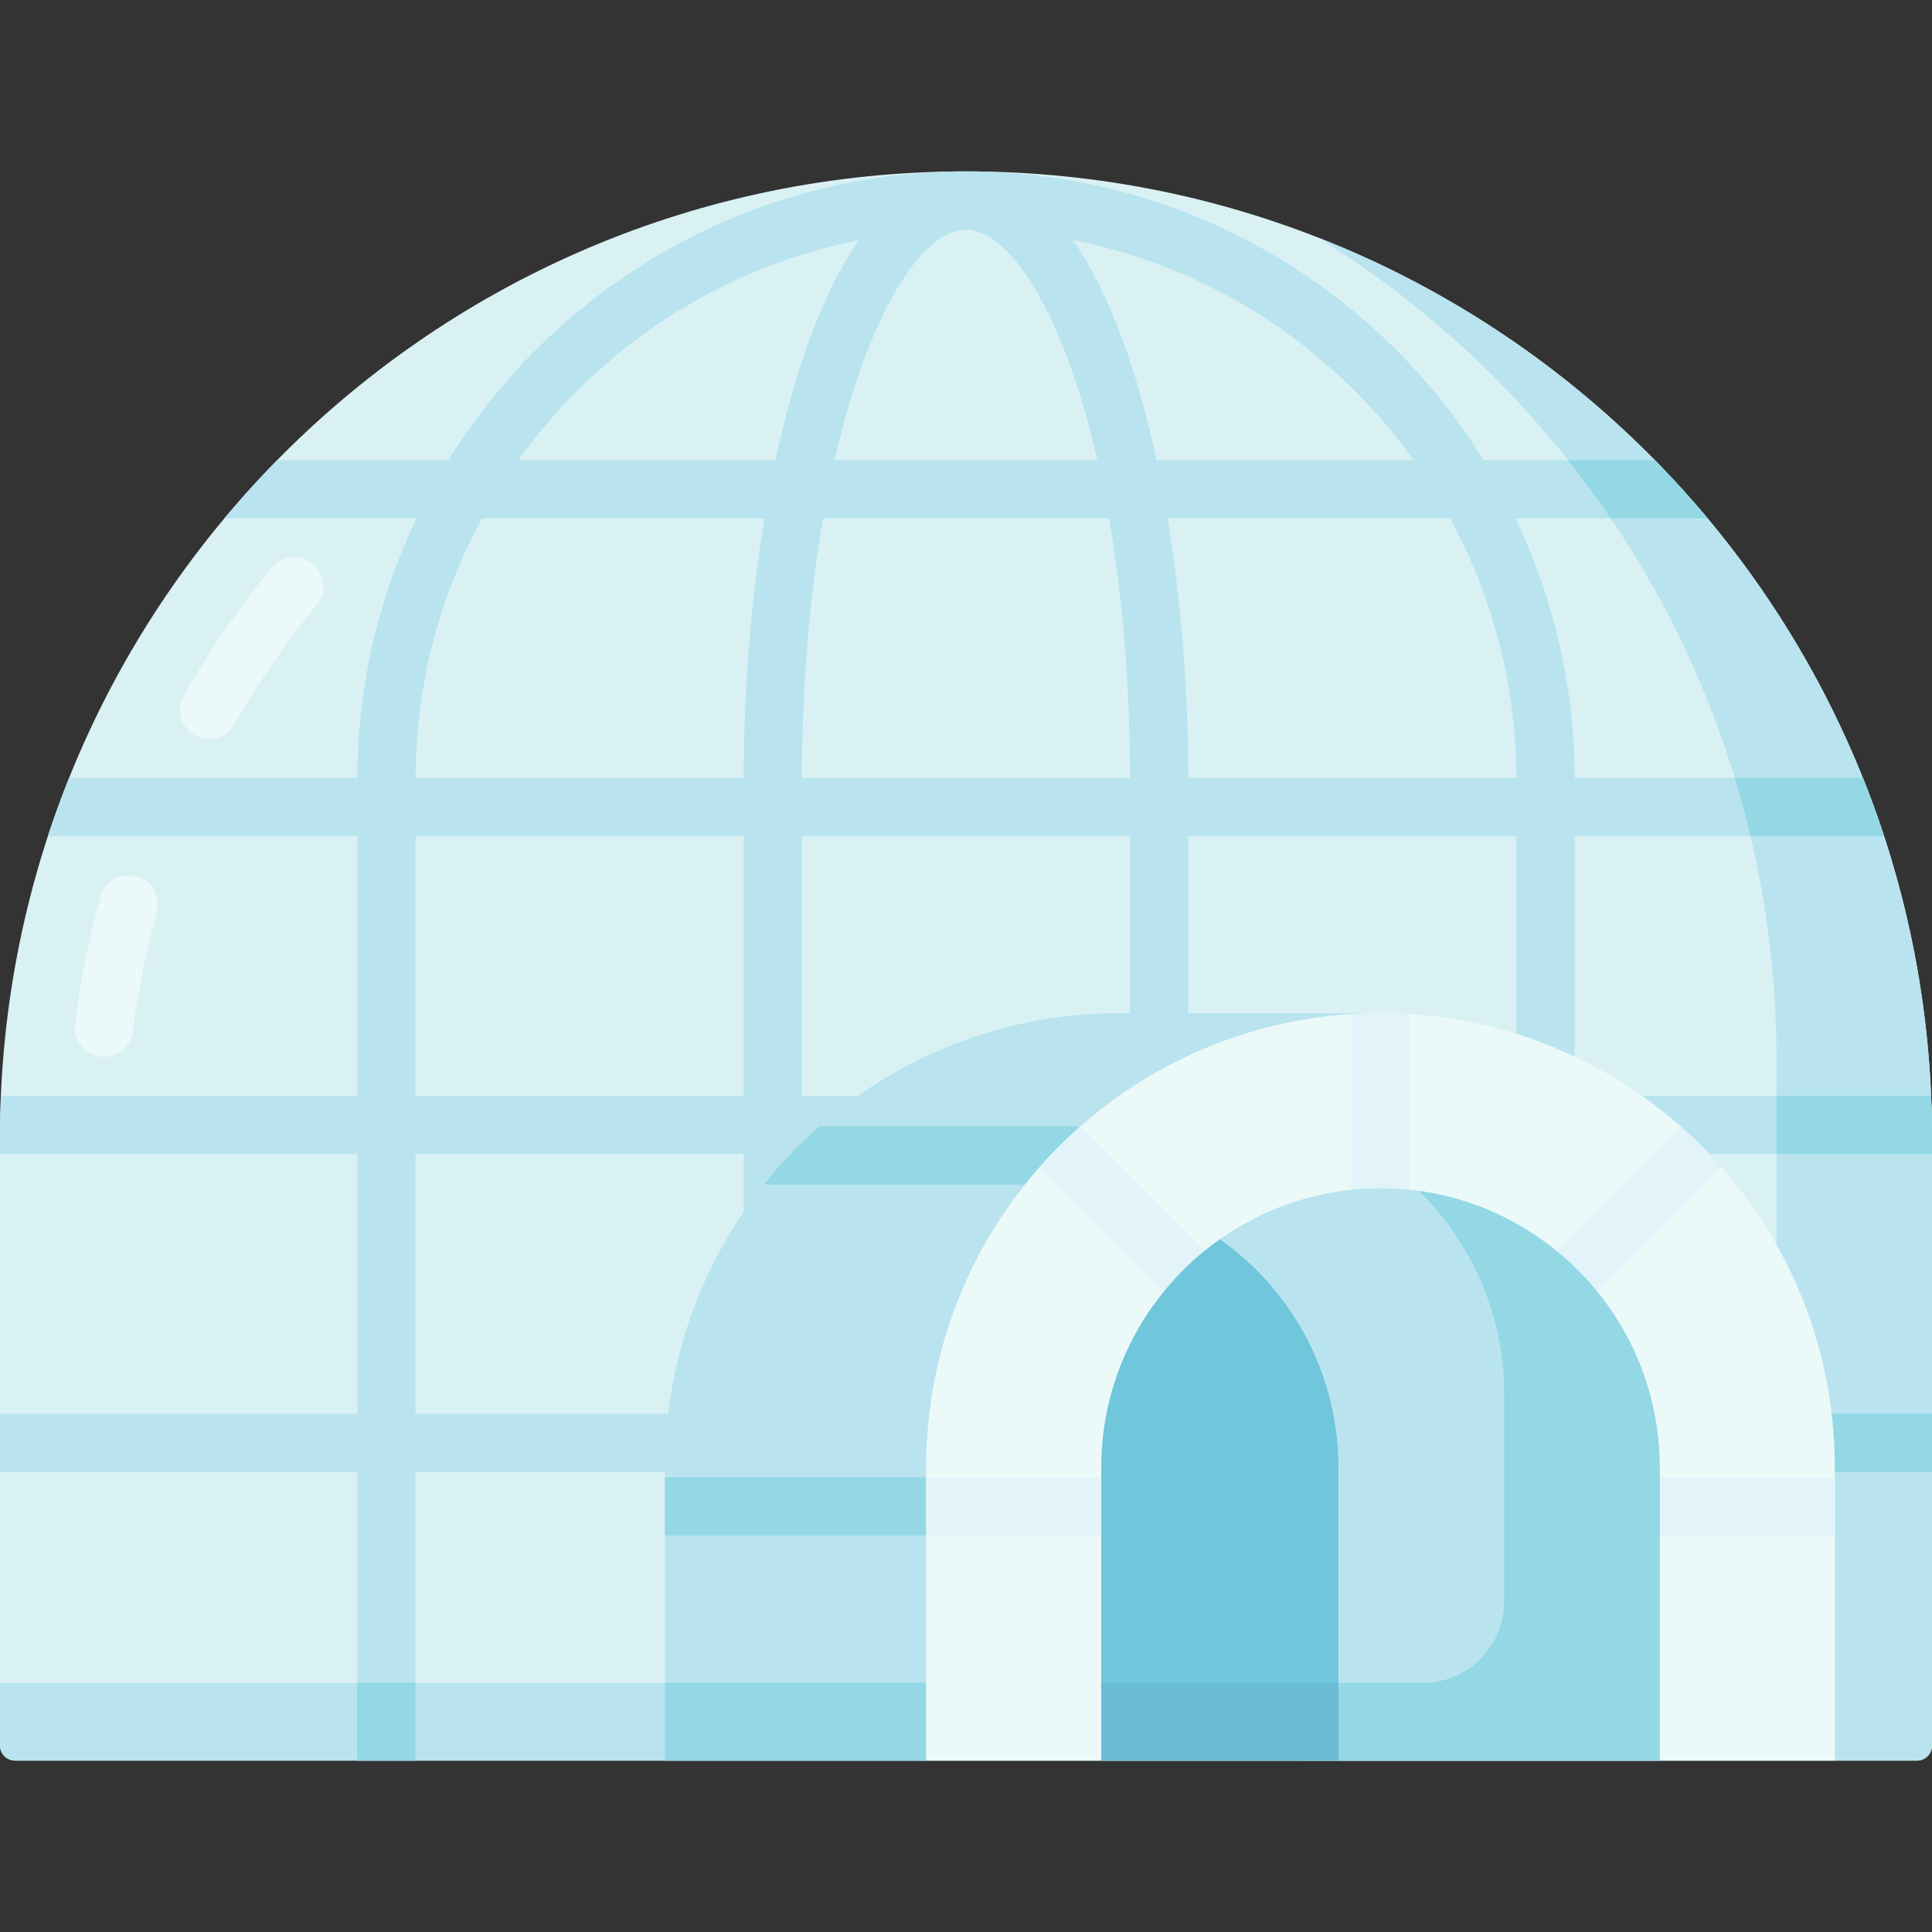 <svg id="Capa_1" enable-background="new 0 0 512 512" height="512" viewBox="0 0 512 512" width="512" xmlns="http://www.w3.org/2000/svg"><rect x="0" y="0" width="512" height="512" fill="#333333" stroke="none"/><g><path d="m508 466.581h-504c-2.209 0-4-1.791-4-4v-161.163c0-141.385 114.615-256 256-256 141.385 0 256 114.615 256 256v161.163c0 2.21-1.791 4-4 4z" fill="#daf1f4"/><path d="m349.277 62.943c72.929 45.112 121.516 125.817 121.516 217.871v140.54c0 13.599-11.024 24.623-24.623 24.623h-446.17v16.604c0 2.209 1.791 4 4 4h504c2.209 0 4-1.791 4-4v-161.163c0-108.472-67.465-201.187-162.723-238.475z" fill="#b9e4ef"/><path d="m512 390.075h-97.699c-4.268 0-7.726-3.459-7.726-7.726s3.459-7.726 7.726-7.726h97.699zm-401.874 0v76.506h-15.452v-76.506h-94.674v-15.453h94.674v-68.78h-94.674v-4.424c0-3.695.079-7.372.234-11.028h94.44v-68.78h-81.989c1.713-5.227 3.591-10.38 5.626-15.453h76.365c.088-24.601 5.711-47.922 15.686-68.78h-50.906c4.462-5.34 9.137-10.495 14.013-15.453h45.351c28.474-45.886 79.318-76.505 137.18-76.505s108.705 30.62 137.181 76.506h45.351c4.875 4.958 9.551 10.113 14.012 15.453h-50.906c9.975 20.858 15.598 44.179 15.686 68.78h76.365c2.035 5.073 3.912 10.226 5.625 15.453h-81.989v62.815c0 2.402-1.096 4.548-2.815 5.965h97.255c.155 3.657.234 7.333.234 11.028v4.424h-107.005c-4.268 0-7.726-3.459-7.726-7.726 0-4.167 3.299-7.563 7.428-7.72-1.723-1.417-2.823-3.566-2.823-5.971v-62.816h-86.947v54.612c0 4.267-3.459 7.726-7.726 7.726s-7.726-3.459-7.726-7.726v-54.612h-86.947v68.78h36.772c4.267 0 7.726 3.459 7.726 7.726s-3.459 7.726-7.726 7.726h-36.772v42.323c0 4.267-3.459 7.726-7.726 7.726s-7.726-3.459-7.726-7.726v-42.323h-86.948v68.78h86.948c4.267 0 7.726 3.459 7.726 7.726s-3.459 7.726-7.726 7.726h-86.949zm189.347-183.918c-.031-24.381-1.967-47.825-5.597-68.78h-75.753c-3.63 20.956-5.566 44.399-5.597 68.78zm84.826-68.78h-74.872c3.609 21.795 5.468 45.495 5.499 68.78h86.945c-.098-24.873-6.454-48.299-17.572-68.78zm-99.935-73.738c9.592 13.792 17.012 34.402 22.138 58.285h68.114c-21.228-29.6-53.247-50.963-90.252-58.285zm-57.238 36.938c-2.208 6.625-4.184 13.771-5.915 21.348h69.577c-1.731-7.577-3.706-14.723-5.915-21.348-8.163-24.491-19.227-39.706-28.873-39.706s-20.71 15.215-28.874 39.706zm-89.742 21.348h68.115c5.126-23.883 12.545-44.494 22.138-58.285-37.006 7.321-69.025 28.684-90.253 58.285zm-27.256 84.232h86.946c.031-23.285 1.89-46.985 5.499-68.78h-74.873c-11.118 20.481-17.473 43.907-17.572 68.78zm-.002 84.233h86.948v-68.78h-86.948z" fill="#b9e4ef"/><path d="m459.735 206.157h33.954c2.035 5.073 3.912 10.226 5.625 15.453h-35.403c-1.234-5.214-2.628-10.367-4.176-15.453zm52.265 95.261c0-3.695-.079-7.372-.234-11.028h-40.974v15.453h41.208zm-417.326 144.56v20.604h15.453v-20.604zm417.326-71.356h-41.207v15.453h41.207zm-96.471-252.697c3.965 5.003 7.747 10.157 11.336 15.453h25.68c-4.462-5.34-9.137-10.495-14.012-15.453z" fill="#93d8e4"/><path d="m27.568 280.089c-.32 0-.643-.02-.969-.061-4.234-.53-7.237-4.392-6.707-8.626 1.428-11.411 3.7-22.791 6.753-33.824 1.138-4.113 5.395-6.524 9.507-5.386 4.113 1.138 6.524 5.394 5.386 9.507-2.854 10.313-4.978 20.952-6.313 31.622-.489 3.908-3.817 6.768-7.657 6.768z" fill="#ecf9f9"/><path d="m55.43 195.857c-1.291 0-2.6-.324-3.803-1.007-3.712-2.104-5.016-6.819-2.911-10.532 6.72-11.854 14.546-23.233 23.262-33.823 2.711-3.295 7.58-3.768 10.876-1.056 3.295 2.712 3.768 7.581 1.056 10.876-8.151 9.903-15.469 20.543-21.75 31.624-1.424 2.509-4.039 3.918-6.73 3.918z" fill="#ecf9f9"/><path d="m296.635 268.495c-66.498 0-120.405 53.907-120.405 120.405v77.681h69.205l120.405-198.086z" fill="#b9e4ef"/><path d="m176.231 445.978h69.205v20.604h-69.205z" fill="#93d8e4"/><path d="m286.34 298.472c-5.348 4.705-10.275 9.877-14.718 15.453h-69.205c4.443-5.575 9.37-10.747 14.718-15.453zm-110.109 108.456h69.205v-15.453h-69.205z" fill="#93d8e4"/><path d="m486.245 466.581h-240.81v-77.681c0-66.498 53.907-120.405 120.405-120.405 66.498 0 120.405 53.907 120.405 120.405z" fill="#ecf9f9"/><path d="m358.114 268.739c2.555-.162 5.131-.244 7.727-.244 2.595 0 5.171.082 7.726.244v55.803c0 4.267-3.459 7.726-7.726 7.726-4.268 0-7.726-3.459-7.726-7.726v-55.803zm-42.698 80.664c1.509 1.509 3.487 2.263 5.464 2.263s3.955-.755 5.464-2.263c3.017-3.017 3.017-7.909 0-10.927l-40.004-40.004c-3.871 3.406-7.521 7.056-10.927 10.927zm88.344 1.576c1.509 1.509 3.486 2.263 5.464 2.263 1.977 0 3.955-.755 5.464-2.263l41.58-41.58c-3.406-3.871-7.056-7.521-10.927-10.927l-41.581 41.58c-3.017 3.018-3.017 7.91 0 10.927zm-158.324 55.949h56.709c4.268 0 7.726-3.459 7.726-7.726s-3.459-7.726-7.726-7.726h-56.709zm240.809-15.453h-57.74c-4.268 0-7.726 3.459-7.726 7.726s3.459 7.726 7.726 7.726h57.74z" fill="#e2f4f9"/><path d="m365.841 314.903c-15.834 0-30.522 4.999-42.569 13.502l21.233 138.177h95.334v-77.682c-.001-40.802-33.196-73.997-73.998-73.997z" fill="#b9e4ef"/><path d="m376.035 315.603c13.922 13.715 22.596 32.841 22.596 53.722v55.064c0 11.923-9.666 21.589-21.589 21.589h-35.703l13.361 20.604h85.139v-77.682c-.001-37.344-27.808-68.316-63.804-73.297z" fill="#93d8e4"/><path d="m323.271 328.405c-18.997 13.408-31.428 35.527-31.428 60.495v77.682h62.855v-77.682c0-24.968-12.43-47.088-31.427-60.495z" fill="#70c6da"/><path d="m291.843 445.978h62.855v20.604h-62.855z" fill="#6bbcd5"/></g></svg>